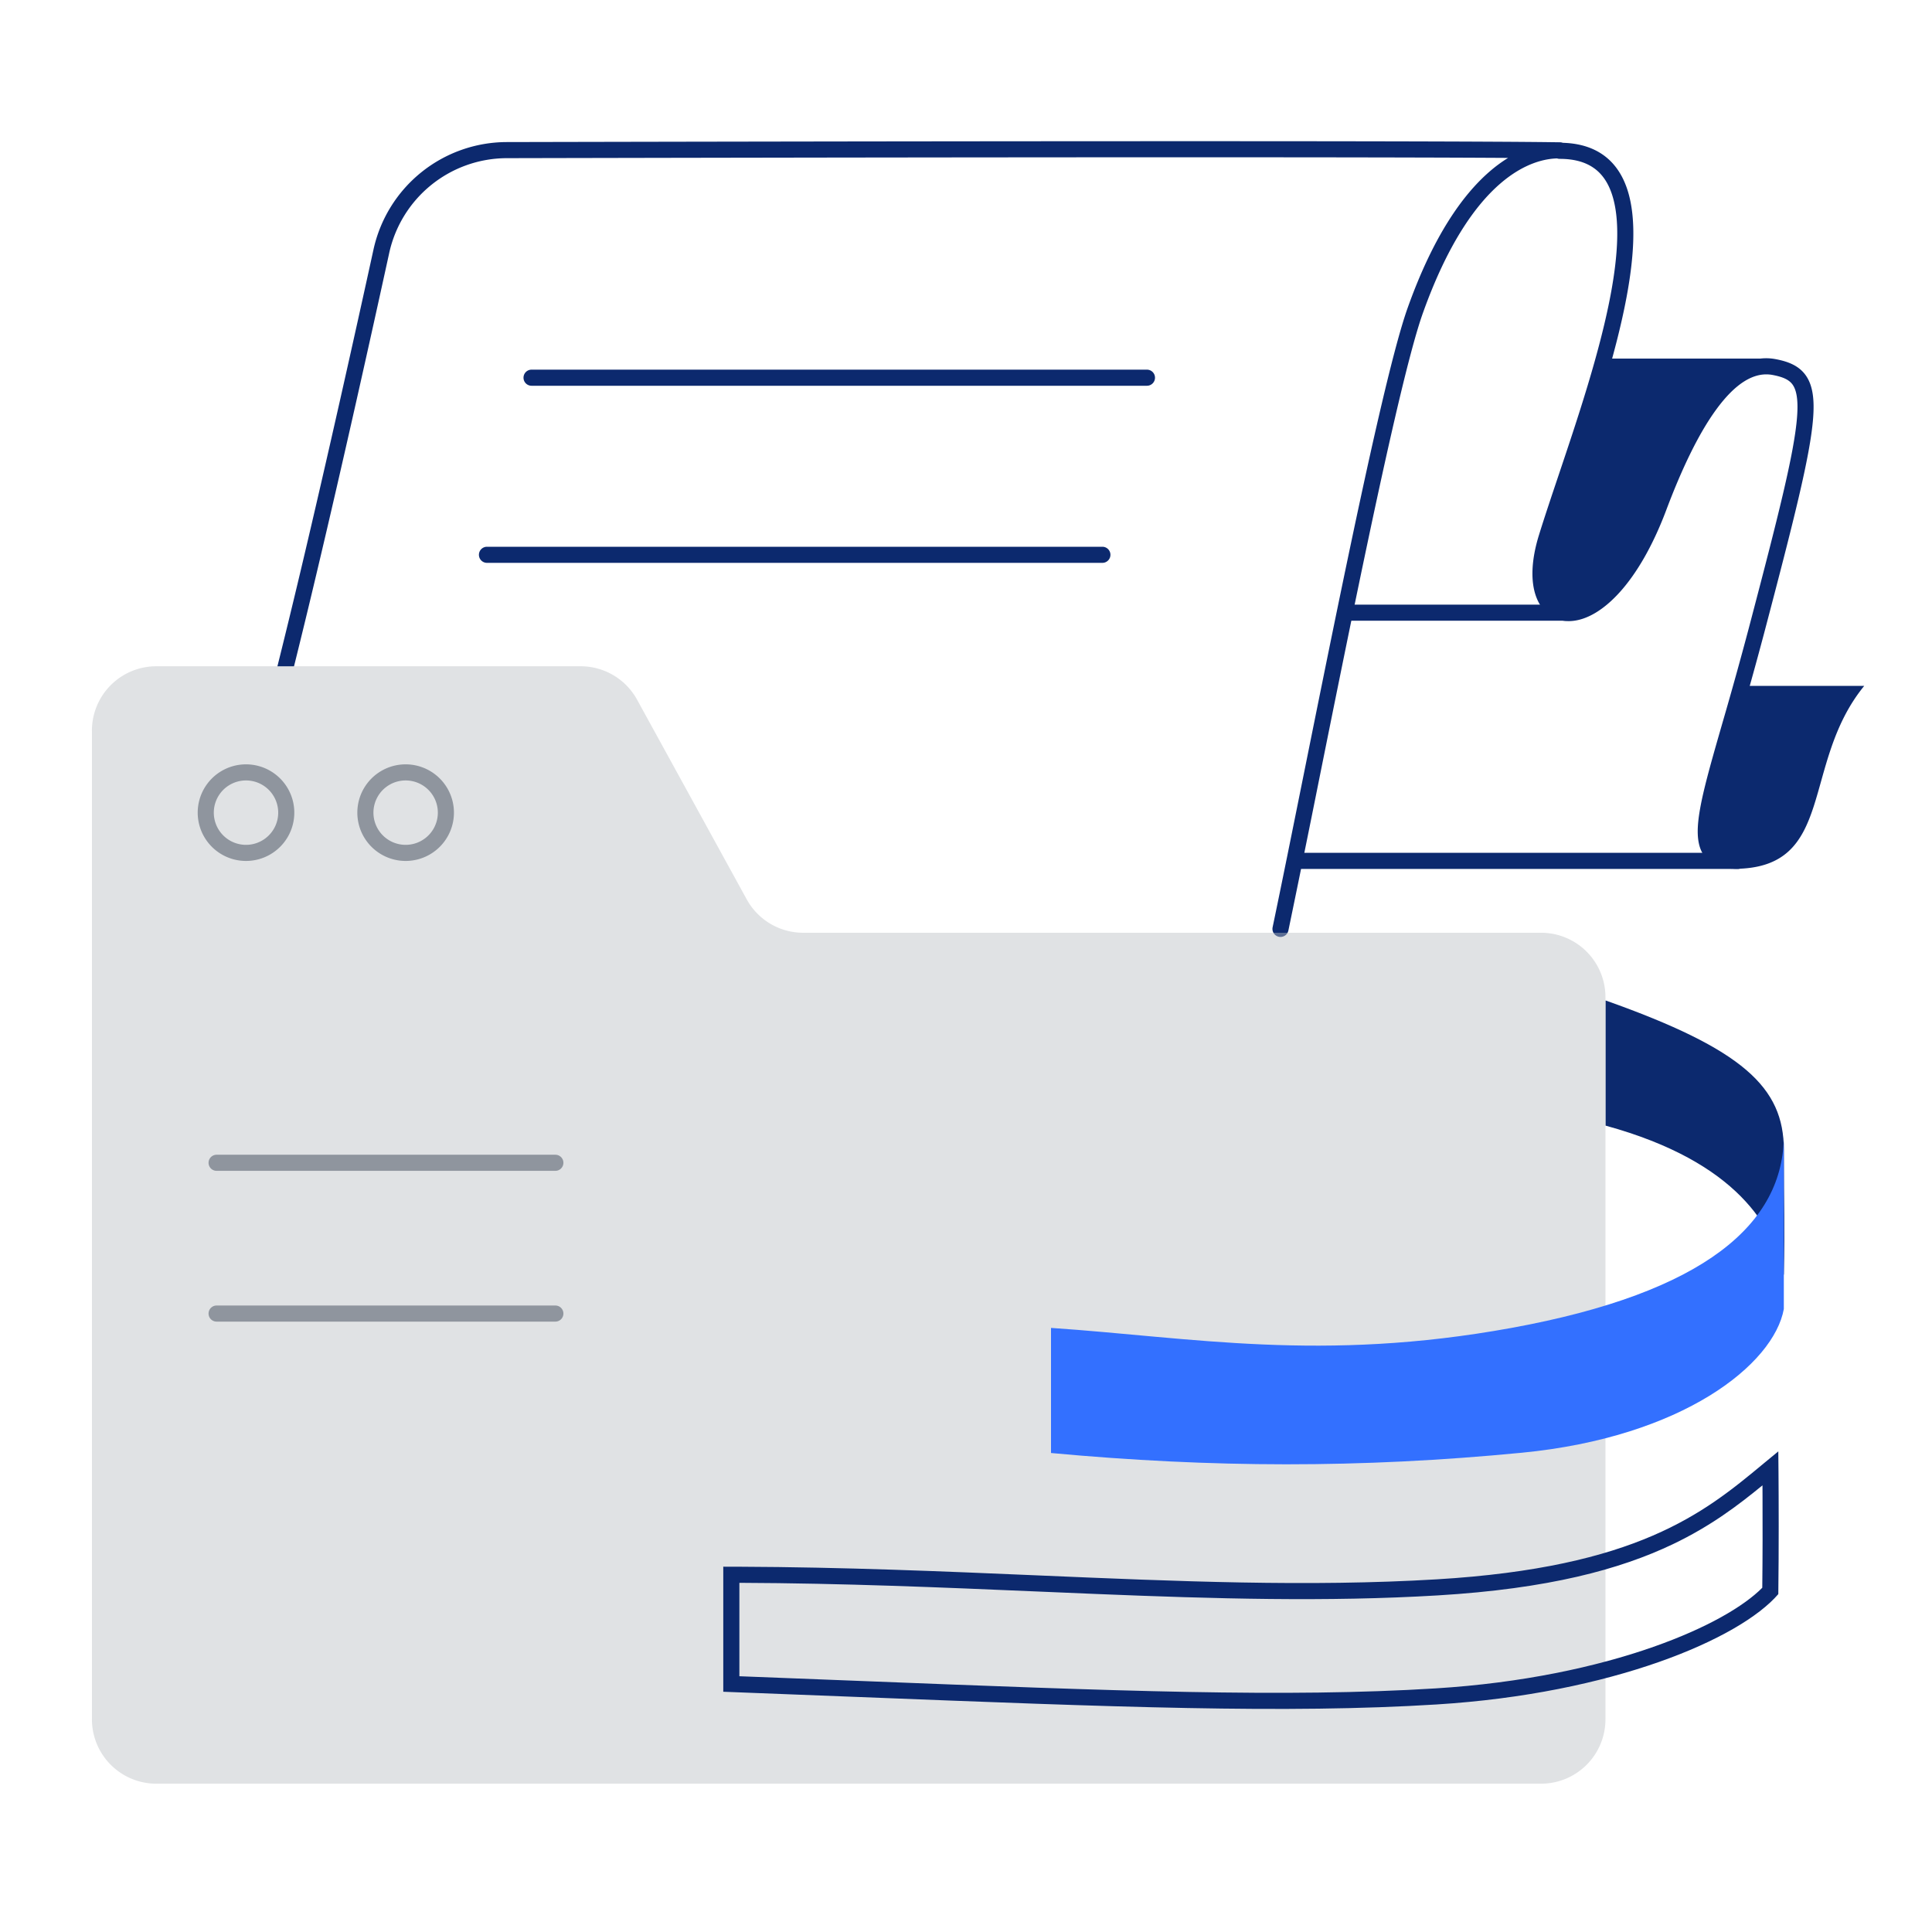 <svg width="120" height="120" viewBox="0 0 120 120" fill="none" xmlns="http://www.w3.org/2000/svg"><path d="M115.79 42.602h-7.234c-.505.758-.755 1.737-1.189 3.69-.34 1.528-2.18 7.673.328 7.673 6.381 0 4.121-6.496 8.095-11.363Zm-6.065-20.329h-9.992a94.512 94.512 0 0 0-2.066 6.315c-.774 2.658-3.267 8.317-.439 9.159 2.828.842 5.404-4.215 6.716-8.845 1.051-3.704 4.603-5.962 5.781-6.629Z" fill="#0C296E"/><path d="M99.047 10.475c-.507-.377-1.205-.608-2.17-.608a.5.5 0 1 1 0-1c1.127 0 2.05.272 2.767.805.716.533 1.182 1.292 1.459 2.182.547 1.755.393 4.116-.081 6.635-.692 3.684-2.113 7.914-3.303 11.454a167.77 167.77 0 0 0-1.176 3.584c-.452 1.46-.435 2.536-.188 3.2.122.326.294.541.482.671.186.128.42.195.706.175.592-.04 1.42-.456 2.336-1.478.906-1.01 1.851-2.567 2.678-4.763.913-2.425 1.995-4.791 3.236-6.49 1.22-1.67 2.728-2.868 4.495-2.535.767.145 1.461.401 1.896 1.044.42.621.522 1.493.429 2.66-.185 2.34-1.206 6.35-3.03 13.279a251.41 251.41 0 0 1-1.629 5.854l-.256.891c-.529 1.848-.924 3.277-1.118 4.37-.199 1.123-.157 1.75.032 2.089.149.268.472.48 1.331.48a.5.5 0 0 1 0 1c-.983 0-1.787-.244-2.205-.993-.377-.678-.342-1.63-.142-2.752.204-1.152.615-2.634 1.141-4.47l.257-.894a251.074 251.074 0 0 0 1.622-5.83c1.837-6.98 2.824-10.877 3-13.104.089-1.117-.04-1.694-.26-2.02-.205-.303-.562-.49-1.254-.621-1.151-.217-2.32.526-3.501 2.142-1.16 1.587-2.204 3.851-3.108 6.253-.858 2.278-1.86 3.951-2.869 5.077-.999 1.115-2.051 1.743-3.013 1.81a2.077 2.077 0 0 1-1.341-.35c-.387-.267-.672-.664-.852-1.146-.355-.952-.317-2.275.17-3.845.341-1.102.76-2.349 1.207-3.68 1.184-3.521 2.566-7.637 3.245-11.247.468-2.491.578-4.645.108-6.152-.23-.741-.593-1.3-1.1-1.677Z" fill="#0C296E"/><path d="M93.67 9.808a8.813 8.813 0 0 0-1.157.854c-1.7 1.475-3.507 4.05-5.078 8.452-.946 2.647-2.487 9.62-4.064 17.218-.816 3.93-1.64 8.026-2.402 11.807-.718 3.566-1.38 6.852-1.924 9.453a.5.5 0 1 0 .979.205 1429.21 1429.21 0 0 0 1.926-9.464c.763-3.79 1.59-7.892 2.4-11.797 1.584-7.633 3.11-14.52 4.026-17.086 1.535-4.297 3.262-6.704 4.792-8.032 1.522-1.321 2.867-1.59 3.691-1.58a.5.5 0 0 0 .014-1c-7.962-.124-49.298-.049-65.398-.014a8.494 8.494 0 0 0-8.284 6.707c-1.142 5.219-2.848 12.89-4.514 19.908-.492 2.07-.98 4.079-1.447 5.95h1.031c-.004.017.013-.052 0 0 .451-1.811.919-3.74 1.388-5.719 1.67-7.027 3.377-14.704 4.519-19.925a7.494 7.494 0 0 1 7.31-5.921c14.55-.032 49.676-.096 62.191-.016Z" fill="#0C296E"/><path d="M5.71 45.383v61.405a4 4 0 0 0 4 4h86.008a4 4 0 0 0 4-4V61.935a4 4 0 0 0-4-4H49.887a4 4 0 0 1-3.507-2.075l-6.81-12.402a4 4 0 0 0-3.506-2.075H9.709a4 4 0 0 0-4 4Z" fill="#BBBFC4" fill-opacity=".45"/><path d="M110.466 91.433c-.006-.799-.012-1.285-.012-1.285-.303.247-.605.497-.911.75l-.081.068c-3.632 3.014-7.78 6.386-20.235 7.13-7.943.474-16.088.126-24.781-.246-5.887-.251-12.025-.513-18.522-.538-.332-.002-.665-.002-1-.002v7.767c2.948.112 5.73.221 8.366.325 15.996.629 26.581 1.046 35.937.465 10.898-.677 18.829-4.063 21.227-6.854.037-2.852.024-5.905.012-7.58Zm-.995.824.003.748c.007 1.584.007 3.63-.016 5.613-1.13 1.143-3.421 2.498-6.762 3.671-3.55 1.248-8.167 2.247-13.53 2.58-9.302.578-19.827.163-35.832-.466-2.348-.093-4.813-.19-7.41-.289v-5.802c6.473.025 12.588.286 18.473.537 1.254.054 2.498.107 3.732.157 7.314.298 14.305.497 21.158.088 6.889-.411 11.346-1.62 14.608-3.177 2.365-1.128 4.079-2.433 5.576-3.66Zm1.326-20.84c0-3.877-2.531-6.25-11.069-9.276v7.774c8.271 2.27 10.442 6.371 11.069 9.279.074-3.393 0-3.9 0-7.777Z" fill="#0C296E"/><path d="M65.28 90.249v-7.77c8.77.593 16.806 2.15 28.602 0 12.052-2.198 16.915-6.506 16.915-11.963v10.79c-.627 3.433-6.265 7.958-16.288 8.927-10.024.97-19.252.938-29.23.016Z" fill="#3370FF"/><path d="M12.954 72.223a.5.5 0 0 1 .5-.5h21.04a.5.5 0 1 1 0 1h-21.04a.5.5 0 0 1-.5-.5Zm0 9.365a.5.5 0 0 0 .5.5h21.04a.5.5 0 1 0 0-1h-21.04a.5.5 0 0 0-.5.5Zm2.326-33.113a2 2 0 1 1 0 4 2 2 0 0 1 0-4Zm3 2a3 3 0 1 0-6 0 3 3 0 0 0 6 0Zm6.915-2a2 2 0 1 1 0 4 2 2 0 0 1 0-4Zm3 2a3 3 0 1 0-6 0 3 3 0 0 0 6 0Z" fill="#8F959E"/><path d="M83.231 38.055a.5.5 0 0 1 .5-.5h13.483a.5.5 0 1 1 0 1H83.731a.5.5 0 0 1-.5-.5ZM80.599 52.97h26.889a.5.5 0 1 1 0 1H80.599a.5.5 0 1 1 0-1ZM32.516 23.46a.5.5 0 0 1 .5-.5h38.223a.5.5 0 0 1 0 1H33.016a.5.5 0 0 1-.5-.5Zm-2.769 11a.5.5 0 0 1 .5-.5h38.224a.5.5 0 1 1 0 1H30.247a.5.5 0 0 1-.5-.5Z" fill="#0C296E"/></svg>